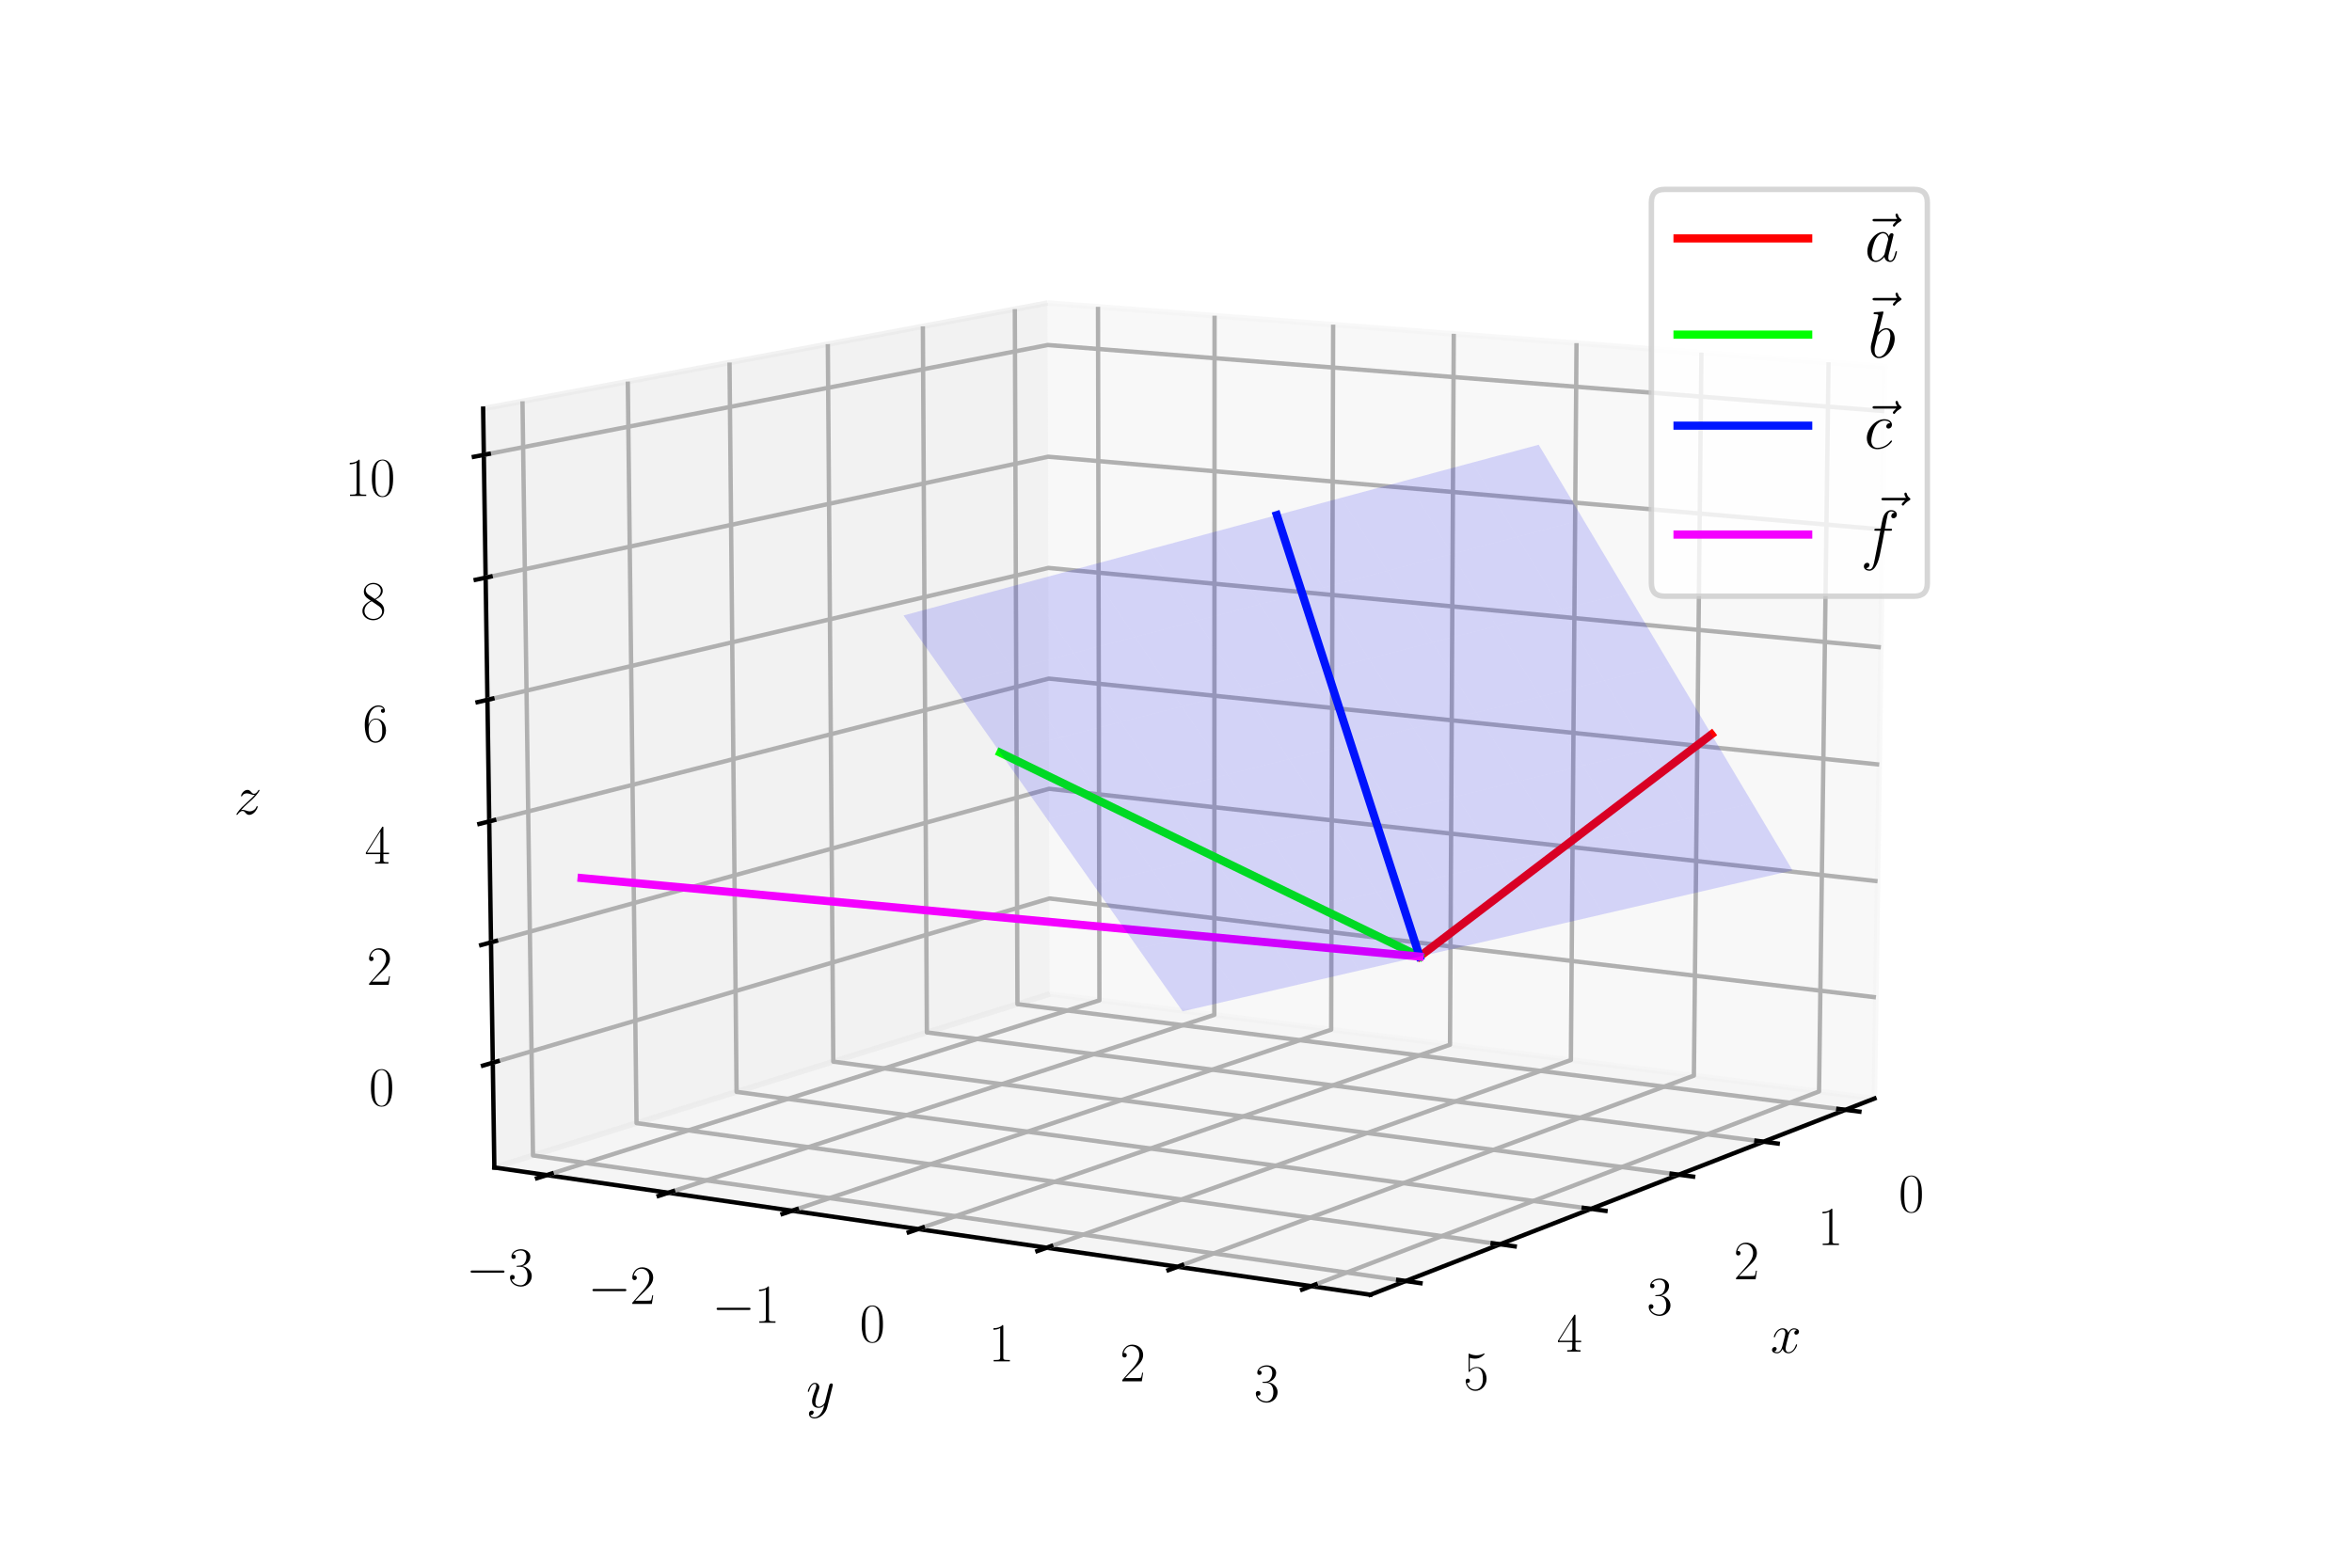 <?xml version="1.0" encoding="utf-8" standalone="no"?>
<!DOCTYPE svg PUBLIC "-//W3C//DTD SVG 1.1//EN"
  "http://www.w3.org/Graphics/SVG/1.1/DTD/svg11.dtd">
<svg xmlns:xlink="http://www.w3.org/1999/xlink" width="432pt" height="288pt" viewBox="0 0 432 288" xmlns="http://www.w3.org/2000/svg" version="1.1">
 <defs>
  <style type="text/css">*{stroke-linejoin: round; stroke-linecap: butt}</style>
 </defs>
 <g id="figure_1">
  <g id="patch_1">
   <path d="M 0 288 
L 432 288 
L 432 0 
L 0 0 
z
" style="fill: #ffffff"/>
  </g>
  <g id="patch_2">
   <path d="M 72 288 
L 360 288 
L 360 0 
L 72 0 
z
" style="fill: #ffffff"/>
  </g>
  <g id="pane3d_1">
   <g id="patch_3">
    <path d="M 192.81 182.615 
L 344.296 201.803 
L 346.204 67.34 
L 192.419 55.66 
" style="fill: #f2f2f2; opacity: 0.5; stroke: #f2f2f2; stroke-linejoin: miter"/>
   </g>
  </g>
  <g id="pane3d_2">
   <g id="patch_4">
    <path d="M 192.81 182.615 
L 90.797 214.48 
L 88.741 75.068 
L 192.419 55.66 
" style="fill: #e6e6e6; opacity: 0.5; stroke: #e6e6e6; stroke-linejoin: miter"/>
   </g>
  </g>
  <g id="pane3d_3">
   <g id="patch_5">
    <path d="M 192.81 182.615 
L 90.797 214.48 
L 251.693 237.861 
L 344.296 201.803 
" style="fill: #ececec; opacity: 0.5; stroke: #ececec; stroke-linejoin: miter"/>
   </g>
  </g>
  <g id="axis3d_1">
   <g id="line2d_1">
    <path d="M 344.296 201.803 
L 251.693 237.861 
" style="fill: none; stroke: #000000; stroke-width: 0.8; stroke-linecap: square"/>
   </g>
   <g id="text_1">
    <!-- $x$ -->
    <g transform="translate(325.184 248.516)scale(0.1 -0.1)">
     <defs>
      <path id="CMMI12-78" d="M 3034 2606 
C 2829 2567 2752 2414 2752 2293 
C 2752 2139 2874 2088 2963 2088 
C 3155 2088 3290 2254 3290 2427 
C 3290 2695 2982 2816 2714 2816 
C 2323 2816 2106 2433 2048 2312 
C 1901 2816 1504 2816 1389 2816 
C 736 2816 390 1980 390 1839 
C 390 1814 416 1782 461 1782 
C 512 1782 525 1820 538 1846 
C 755 2555 1184 2689 1370 2689 
C 1658 2689 1715 2420 1715 2267 
C 1715 2127 1677 1980 1600 1673 
L 1382 798 
C 1286 415 1101 64 762 64 
C 730 64 570 64 435 147 
C 666 192 717 383 717 460 
C 717 588 621 664 499 664 
C 346 664 179 530 179 326 
C 179 57 480 -64 755 -64 
C 1062 -64 1280 179 1414 441 
C 1517 64 1837 -64 2074 -64 
C 2726 -64 3072 773 3072 913 
C 3072 945 3046 971 3008 971 
C 2950 971 2944 939 2925 888 
C 2752 326 2381 64 2093 64 
C 1869 64 1747 230 1747 492 
C 1747 632 1773 734 1875 1156 
L 2099 2024 
C 2195 2408 2413 2689 2707 2689 
C 2720 2689 2899 2689 3034 2606 
z
" transform="scale(0.016)"/>
     </defs>
     <use xlink:href="#CMMI12-78" transform="scale(0.996)"/>
    </g>
   </g>
   <g id="Line3DCollection_1">
    <path d="M 338.941 203.888 
L 186.877 184.468 
L 186.397 56.787 
" style="fill: none; stroke: #b0b0b0; stroke-width: 0.8"/>
    <path d="M 323.906 209.742 
L 170.241 189.664 
L 169.507 59.949 
" style="fill: none; stroke: #b0b0b0; stroke-width: 0.8"/>
    <path d="M 308.341 215.803 
L 153.054 195.033 
L 152.049 63.217 
" style="fill: none; stroke: #b0b0b0; stroke-width: 0.8"/>
    <path d="M 292.218 222.081 
L 135.287 200.583 
L 133.994 66.597 
" style="fill: none; stroke: #b0b0b0; stroke-width: 0.8"/>
    <path d="M 275.507 228.589 
L 116.912 206.322 
L 115.311 70.094 
" style="fill: none; stroke: #b0b0b0; stroke-width: 0.8"/>
    <path d="M 258.174 235.338 
L 97.896 212.262 
L 95.966 73.715 
" style="fill: none; stroke: #b0b0b0; stroke-width: 0.8"/>
   </g>
   <g id="xtick_1">
    <g id="line2d_2">
     <path d="M 337.651 203.723 
L 341.524 204.218 
" style="fill: none; stroke: #000000; stroke-width: 0.8; stroke-linecap: square"/>
    </g>
    <g id="text_2">
     <!-- $\mathdefault{0}$ -->
     <g transform="translate(348.722 222.641)scale(0.1 -0.1)">
      <defs>
       <path id="CMR17-30" d="M 2688 2025 
C 2688 2416 2682 3080 2413 3591 
C 2176 4039 1798 4198 1466 4198 
C 1158 4198 768 4058 525 3597 
C 269 3118 243 2524 243 2025 
C 243 1661 250 1106 448 619 
C 723 -39 1216 -128 1466 -128 
C 1760 -128 2208 -7 2470 600 
C 2662 1042 2688 1559 2688 2025 
z
M 1466 -26 
C 1056 -26 813 325 723 812 
C 653 1188 653 1738 653 2096 
C 653 2588 653 2997 736 3387 
C 858 3929 1216 4096 1466 4096 
C 1728 4096 2067 3923 2189 3400 
C 2272 3036 2278 2607 2278 2096 
C 2278 1680 2278 1169 2202 792 
C 2067 95 1690 -26 1466 -26 
z
" transform="scale(0.016)"/>
      </defs>
      <use xlink:href="#CMR17-30" transform="scale(0.996)"/>
     </g>
    </g>
   </g>
   <g id="xtick_2">
    <g id="line2d_3">
     <path d="M 322.601 209.572 
L 326.519 210.084 
" style="fill: none; stroke: #000000; stroke-width: 0.8; stroke-linecap: square"/>
    </g>
    <g id="text_3">
     <!-- $\mathdefault{1}$ -->
     <g transform="translate(333.847 228.722)scale(0.1 -0.1)">
      <defs>
       <path id="CMR17-31" d="M 1702 4058 
C 1702 4192 1696 4192 1606 4192 
C 1357 3916 979 3827 621 3827 
C 602 3827 570 3827 563 3808 
C 557 3795 557 3782 557 3648 
C 755 3648 1088 3686 1344 3839 
L 1344 461 
C 1344 236 1331 160 781 160 
L 589 160 
L 589 0 
C 896 0 1216 0 1523 0 
C 1830 0 2150 0 2458 0 
L 2458 160 
L 2266 160 
C 1715 160 1702 230 1702 458 
L 1702 4058 
z
" transform="scale(0.016)"/>
      </defs>
      <use xlink:href="#CMR17-31" transform="scale(0.996)"/>
     </g>
    </g>
   </g>
   <g id="xtick_3">
    <g id="line2d_4">
     <path d="M 307.021 215.627 
L 310.985 216.157 
" style="fill: none; stroke: #000000; stroke-width: 0.8; stroke-linecap: square"/>
    </g>
    <g id="text_4">
     <!-- $\mathdefault{2}$ -->
     <g transform="translate(318.445 235.018)scale(0.1 -0.1)">
      <defs>
       <path id="CMR17-32" d="M 2669 989 
L 2554 989 
C 2490 536 2438 459 2413 420 
C 2381 369 1920 369 1830 369 
L 602 369 
C 832 619 1280 1072 1824 1597 
C 2214 1967 2669 2402 2669 3035 
C 2669 3790 2067 4224 1395 4224 
C 691 4224 262 3604 262 3030 
C 262 2780 448 2748 525 2748 
C 589 2748 781 2787 781 3010 
C 781 3207 614 3264 525 3264 
C 486 3264 448 3258 422 3245 
C 544 3790 915 4058 1306 4058 
C 1862 4058 2227 3617 2227 3035 
C 2227 2479 1901 2000 1536 1584 
L 262 146 
L 262 0 
L 2515 0 
L 2669 989 
z
" transform="scale(0.016)"/>
      </defs>
      <use xlink:href="#CMR17-32" transform="scale(0.996)"/>
     </g>
    </g>
   </g>
   <g id="xtick_4">
    <g id="line2d_5">
     <path d="M 290.883 221.898 
L 294.893 222.448 
" style="fill: none; stroke: #000000; stroke-width: 0.8; stroke-linecap: square"/>
    </g>
    <g id="text_5">
     <!-- $\mathdefault{3}$ -->
     <g transform="translate(302.489 241.541)scale(0.1 -0.1)">
      <defs>
       <path id="CMR17-33" d="M 1414 2157 
C 1984 2157 2234 1662 2234 1090 
C 2234 320 1824 25 1453 25 
C 1114 25 563 194 390 693 
C 422 680 454 680 486 680 
C 640 680 755 782 755 948 
C 755 1133 614 1216 486 1216 
C 378 1216 211 1165 211 926 
C 211 335 787 -128 1466 -128 
C 2176 -128 2720 430 2720 1085 
C 2720 1707 2208 2157 1600 2227 
C 2086 2328 2554 2756 2554 3329 
C 2554 3820 2048 4179 1472 4179 
C 890 4179 378 3829 378 3329 
C 378 3110 544 3072 627 3072 
C 762 3072 877 3155 877 3321 
C 877 3486 762 3569 627 3569 
C 602 3569 570 3569 544 3557 
C 730 3959 1235 4032 1459 4032 
C 1683 4032 2106 3925 2106 3320 
C 2106 3143 2080 2828 1862 2550 
C 1670 2304 1453 2304 1242 2284 
C 1210 2284 1062 2269 1037 2269 
C 992 2263 966 2257 966 2208 
C 966 2163 973 2157 1101 2157 
L 1414 2157 
z
" transform="scale(0.016)"/>
      </defs>
      <use xlink:href="#CMR17-33" transform="scale(0.996)"/>
     </g>
    </g>
   </g>
   <g id="xtick_5">
    <g id="line2d_6">
     <path d="M 274.156 228.399 
L 278.213 228.969 
" style="fill: none; stroke: #000000; stroke-width: 0.8; stroke-linecap: square"/>
    </g>
    <g id="text_6">
     <!-- $\mathdefault{4}$ -->
     <g transform="translate(285.949 248.302)scale(0.1 -0.1)">
      <defs>
       <path id="CMR17-34" d="M 2150 4122 
C 2150 4256 2144 4256 2029 4256 
L 128 1254 
L 128 1088 
L 1779 1088 
L 1779 457 
C 1779 224 1766 160 1318 160 
L 1197 160 
L 1197 0 
C 1402 0 1747 0 1965 0 
C 2182 0 2528 0 2733 0 
L 2733 160 
L 2611 160 
C 2163 160 2150 224 2150 457 
L 2150 1088 
L 2803 1088 
L 2803 1254 
L 2150 1254 
L 2150 4122 
z
M 1798 3703 
L 1798 1254 
L 256 1254 
L 1798 3703 
z
" transform="scale(0.016)"/>
      </defs>
      <use xlink:href="#CMR17-34" transform="scale(0.996)"/>
     </g>
    </g>
   </g>
   <g id="xtick_6">
    <g id="line2d_7">
     <path d="M 256.807 235.141 
L 260.912 235.732 
" style="fill: none; stroke: #000000; stroke-width: 0.8; stroke-linecap: square"/>
    </g>
    <g id="text_7">
     <!-- $\mathdefault{5}$ -->
     <g transform="translate(268.791 255.316)scale(0.1 -0.1)">
      <defs>
       <path id="CMR17-35" d="M 730 3692 
C 794 3666 1056 3584 1325 3584 
C 1920 3584 2246 3911 2432 4100 
C 2432 4157 2432 4192 2394 4192 
C 2387 4192 2374 4192 2323 4163 
C 2099 4058 1837 3973 1517 3973 
C 1325 3973 1037 3999 723 4139 
C 653 4171 640 4171 634 4171 
C 602 4171 595 4164 595 4037 
L 595 2203 
C 595 2089 595 2057 659 2057 
C 691 2057 704 2070 736 2114 
C 941 2401 1222 2522 1542 2522 
C 1766 2522 2246 2382 2246 1289 
C 2246 1085 2246 715 2054 421 
C 1894 159 1645 25 1370 25 
C 947 25 518 320 403 814 
C 429 807 480 795 506 795 
C 589 795 749 840 749 1038 
C 749 1210 627 1280 506 1280 
C 358 1280 262 1190 262 1011 
C 262 454 704 -128 1382 -128 
C 2042 -128 2669 440 2669 1264 
C 2669 2030 2170 2624 1549 2624 
C 1222 2624 947 2503 730 2274 
L 730 3692 
z
" transform="scale(0.016)"/>
      </defs>
      <use xlink:href="#CMR17-35" transform="scale(0.996)"/>
     </g>
    </g>
   </g>
  </g>
  <g id="axis3d_2">
   <g id="line2d_8">
    <path d="M 90.797 214.48 
L 251.693 237.861 
" style="fill: none; stroke: #000000; stroke-width: 0.8; stroke-linecap: square"/>
   </g>
   <g id="text_8">
    <!-- $y$ -->
    <g transform="translate(148.097 258.536)scale(0.1 -0.1)">
     <defs>
      <path id="CMMI12-79" d="M 1683 -700 
C 1510 -939 1261 -1152 947 -1152 
C 870 -1152 563 -1152 467 -889 
C 486 -895 518 -895 531 -895 
C 723 -895 851 -729 851 -582 
C 851 -435 730 -384 634 -384 
C 531 -384 307 -458 307 -759 
C 307 -1071 582 -1286 947 -1286 
C 1587 -1286 2234 -700 2413 6 
L 3040 2485 
C 3046 2517 3059 2556 3059 2594 
C 3059 2689 2982 2753 2886 2753 
C 2829 2753 2694 2727 2643 2535 
L 2170 658 
C 2138 543 2138 530 2086 460 
C 1958 281 1747 64 1440 64 
C 1082 64 1050 415 1050 588 
C 1050 952 1222 1443 1395 1903 
C 1466 2088 1504 2178 1504 2305 
C 1504 2574 1312 2816 998 2816 
C 410 2816 173 1890 173 1839 
C 173 1814 198 1782 243 1782 
C 301 1782 307 1807 333 1897 
C 486 2433 730 2689 979 2689 
C 1037 2689 1146 2689 1146 2478 
C 1146 2312 1075 2127 979 1884 
C 666 1047 666 837 666 683 
C 666 77 1101 -64 1421 -64 
C 1606 -64 1837 -6 2061 230 
L 2067 224 
C 1971 -147 1907 -392 1683 -700 
z
" transform="scale(0.016)"/>
     </defs>
     <use xlink:href="#CMMI12-79" transform="scale(0.996)"/>
    </g>
   </g>
   <g id="Line3DCollection_2">
    <path d="M 201.673 56.363 
L 201.933 183.77 
L 100.431 215.88 
" style="fill: none; stroke: #b0b0b0; stroke-width: 0.8"/>
    <path d="M 223.083 57.989 
L 223.037 186.443 
L 122.746 219.123 
" style="fill: none; stroke: #b0b0b0; stroke-width: 0.8"/>
    <path d="M 244.862 59.643 
L 244.499 189.162 
L 145.477 222.426 
" style="fill: none; stroke: #b0b0b0; stroke-width: 0.8"/>
    <path d="M 267.019 61.326 
L 266.328 191.927 
L 168.637 225.792 
" style="fill: none; stroke: #b0b0b0; stroke-width: 0.8"/>
    <path d="M 289.563 63.038 
L 288.533 194.739 
L 192.238 229.221 
" style="fill: none; stroke: #b0b0b0; stroke-width: 0.8"/>
    <path d="M 312.506 64.78 
L 311.124 197.601 
L 216.293 232.717 
" style="fill: none; stroke: #b0b0b0; stroke-width: 0.8"/>
    <path d="M 335.856 66.554 
L 334.111 200.513 
L 240.815 236.281 
" style="fill: none; stroke: #b0b0b0; stroke-width: 0.8"/>
   </g>
   <g id="xtick_7">
    <g id="line2d_9">
     <path d="M 101.325 215.597 
L 98.641 216.446 
" style="fill: none; stroke: #000000; stroke-width: 0.8; stroke-linecap: square"/>
    </g>
    <g id="text_9">
     <!-- $\mathdefault{−3}$ -->
     <g transform="translate(85.588 236.157)scale(0.1 -0.1)">
      <defs>
       <path id="CMSY10-0" d="M 4218 1472 
C 4326 1472 4442 1472 4442 1600 
C 4442 1728 4326 1728 4218 1728 
L 755 1728 
C 646 1728 531 1728 531 1600 
C 531 1472 646 1472 755 1472 
L 4218 1472 
z
" transform="scale(0.016)"/>
      </defs>
      <use xlink:href="#CMSY10-0" transform="scale(0.996)"/>
      <use xlink:href="#CMR17-33" transform="translate(77.487 0)scale(0.996)"/>
     </g>
    </g>
   </g>
   <g id="xtick_8">
    <g id="line2d_10">
     <path d="M 123.629 218.835 
L 120.975 219.7 
" style="fill: none; stroke: #000000; stroke-width: 0.8; stroke-linecap: square"/>
    </g>
    <g id="text_10">
     <!-- $\mathdefault{−2}$ -->
     <g transform="translate(107.971 239.546)scale(0.1 -0.1)">
      <use xlink:href="#CMSY10-0" transform="scale(0.996)"/>
      <use xlink:href="#CMR17-32" transform="translate(77.487 0)scale(0.996)"/>
     </g>
    </g>
   </g>
   <g id="xtick_9">
    <g id="line2d_11">
     <path d="M 146.35 222.133 
L 143.727 223.014 
" style="fill: none; stroke: #000000; stroke-width: 0.8; stroke-linecap: square"/>
    </g>
    <g id="text_11">
     <!-- $\mathdefault{−1}$ -->
     <g transform="translate(130.775 242.998)scale(0.1 -0.1)">
      <use xlink:href="#CMSY10-0" transform="scale(0.996)"/>
      <use xlink:href="#CMR17-31" transform="translate(77.487 0)scale(0.996)"/>
     </g>
    </g>
   </g>
   <g id="xtick_10">
    <g id="line2d_12">
     <path d="M 169.499 225.493 
L 166.909 226.391 
" style="fill: none; stroke: #000000; stroke-width: 0.8; stroke-linecap: square"/>
    </g>
    <g id="text_12">
     <!-- $\mathdefault{0}$ -->
     <g transform="translate(157.887 246.516)scale(0.1 -0.1)">
      <use xlink:href="#CMR17-30" transform="scale(0.996)"/>
     </g>
    </g>
   </g>
   <g id="xtick_11">
    <g id="line2d_13">
     <path d="M 193.088 228.917 
L 190.533 229.832 
" style="fill: none; stroke: #000000; stroke-width: 0.8; stroke-linecap: square"/>
    </g>
    <g id="text_13">
     <!-- $\mathdefault{1}$ -->
     <g transform="translate(181.57 250.102)scale(0.1 -0.1)">
      <use xlink:href="#CMR17-31" transform="scale(0.996)"/>
     </g>
    </g>
   </g>
   <g id="xtick_12">
    <g id="line2d_14">
     <path d="M 217.131 232.407 
L 214.612 233.339 
" style="fill: none; stroke: #000000; stroke-width: 0.8; stroke-linecap: square"/>
    </g>
    <g id="text_14">
     <!-- $\mathdefault{2}$ -->
     <g transform="translate(205.712 253.757)scale(0.1 -0.1)">
      <use xlink:href="#CMR17-32" transform="scale(0.996)"/>
     </g>
    </g>
   </g>
   <g id="xtick_13">
    <g id="line2d_15">
     <path d="M 241.64 235.964 
L 239.16 236.915 
" style="fill: none; stroke: #000000; stroke-width: 0.8; stroke-linecap: square"/>
    </g>
    <g id="text_15">
     <!-- $\mathdefault{3}$ -->
     <g transform="translate(230.325 257.483)scale(0.1 -0.1)">
      <use xlink:href="#CMR17-33" transform="scale(0.996)"/>
     </g>
    </g>
   </g>
  </g>
  <g id="axis3d_3">
   <g id="line2d_16">
    <path d="M 90.797 214.48 
L 88.741 75.068 
" style="fill: none; stroke: #000000; stroke-width: 0.8; stroke-linecap: square"/>
   </g>
   <g id="text_16">
    <!-- $z$ -->
    <g transform="translate(42.983 149.598)scale(0.1 -0.1)">
     <defs>
      <path id="CMMI12-7a" d="M 813 486 
C 1088 803 1312 1004 1632 1296 
C 2016 1632 2182 1793 2272 1891 
C 2720 2338 2944 2713 2944 2764 
C 2944 2816 2893 2816 2880 2816 
C 2835 2816 2822 2793 2790 2750 
C 2630 2494 2477 2367 2310 2367 
C 2176 2367 2106 2421 1984 2565 
C 1850 2715 1741 2816 1555 2816 
C 1088 2816 806 2257 806 2128 
C 806 2108 813 2068 870 2068 
C 922 2068 928 2091 947 2133 
C 1056 2372 1363 2414 1485 2414 
C 1619 2414 1747 2376 1882 2327 
C 2125 2240 2227 2240 2291 2240 
C 2336 2240 2362 2240 2394 2246 
C 2182 1994 1837 1683 1549 1418 
L 902 816 
C 512 415 275 33 275 -12 
C 275 -51 307 -64 346 -64 
C 384 -64 390 -57 435 14 
C 538 163 742 384 979 384 
C 1114 384 1178 342 1306 193 
C 1427 61 1536 -64 1741 -64 
C 2368 -64 2726 732 2726 876 
C 2726 903 2720 942 2656 942 
C 2605 942 2598 917 2579 855 
C 2438 488 2061 338 1811 338 
C 1677 338 1549 376 1414 425 
C 1158 512 1088 512 1005 512 
C 941 512 870 512 813 486 
z
" transform="scale(0.016)"/>
     </defs>
     <use xlink:href="#CMMI12-7a" transform="scale(0.996)"/>
    </g>
   </g>
   <g id="Line3DCollection_3">
    <path d="M 90.513 195.226 
L 192.756 165.059 
L 344.559 183.223 
" style="fill: none; stroke: #b0b0b0; stroke-width: 0.8"/>
    <path d="M 90.187 173.117 
L 192.694 144.909 
L 344.862 161.892 
" style="fill: none; stroke: #b0b0b0; stroke-width: 0.8"/>
    <path d="M 89.86 150.897 
L 192.632 124.667 
L 345.166 140.458 
" style="fill: none; stroke: #b0b0b0; stroke-width: 0.8"/>
    <path d="M 89.53 128.564 
L 192.569 104.332 
L 345.472 118.919 
" style="fill: none; stroke: #b0b0b0; stroke-width: 0.8"/>
    <path d="M 89.199 106.118 
L 192.506 83.904 
L 345.779 97.274 
" style="fill: none; stroke: #b0b0b0; stroke-width: 0.8"/>
    <path d="M 88.867 83.558 
L 192.443 63.38 
L 346.088 75.524 
" style="fill: none; stroke: #b0b0b0; stroke-width: 0.8"/>
   </g>
   <g id="xtick_14">
    <g id="line2d_17">
     <path d="M 91.413 194.96 
L 88.71 195.758 
" style="fill: none; stroke: #000000; stroke-width: 0.8; stroke-linecap: square"/>
    </g>
    <g id="text_17">
     <!-- $\mathdefault{0}$ -->
     <g transform="translate(67.751 203.102)scale(0.1 -0.1)">
      <use xlink:href="#CMR17-30" transform="scale(0.996)"/>
     </g>
    </g>
   </g>
   <g id="xtick_15">
    <g id="line2d_18">
     <path d="M 91.089 172.869 
L 88.379 173.615 
" style="fill: none; stroke: #000000; stroke-width: 0.8; stroke-linecap: square"/>
    </g>
    <g id="text_18">
     <!-- $\mathdefault{2}$ -->
     <g transform="translate(67.373 180.932)scale(0.1 -0.1)">
      <use xlink:href="#CMR17-32" transform="scale(0.996)"/>
     </g>
    </g>
   </g>
   <g id="xtick_16">
    <g id="line2d_19">
     <path d="M 90.764 150.666 
L 88.046 151.36 
" style="fill: none; stroke: #000000; stroke-width: 0.8; stroke-linecap: square"/>
    </g>
    <g id="text_19">
     <!-- $\mathdefault{4}$ -->
     <g transform="translate(66.993 158.649)scale(0.1 -0.1)">
      <use xlink:href="#CMR17-34" transform="scale(0.996)"/>
     </g>
    </g>
   </g>
   <g id="xtick_17">
    <g id="line2d_20">
     <path d="M 90.437 128.351 
L 87.711 128.992 
" style="fill: none; stroke: #000000; stroke-width: 0.8; stroke-linecap: square"/>
    </g>
    <g id="text_20">
     <!-- $\mathdefault{6}$ -->
     <g transform="translate(66.611 136.253)scale(0.1 -0.1)">
      <defs>
       <path id="CMR17-36" d="M 678 2176 
C 678 3690 1395 4032 1811 4032 
C 1946 4032 2272 4009 2400 3776 
C 2298 3776 2106 3776 2106 3553 
C 2106 3381 2246 3323 2336 3323 
C 2394 3323 2566 3348 2566 3560 
C 2566 3954 2246 4179 1805 4179 
C 1043 4179 243 3390 243 1984 
C 243 253 966 -128 1478 -128 
C 2099 -128 2688 427 2688 1283 
C 2688 2081 2170 2662 1517 2662 
C 1126 2662 838 2407 678 1960 
L 678 2176 
z
M 1478 25 
C 691 25 691 1200 691 1436 
C 691 1896 909 2560 1504 2560 
C 1613 2560 1926 2560 2138 2120 
C 2253 1870 2253 1609 2253 1289 
C 2253 944 2253 690 2118 434 
C 1978 171 1773 25 1478 25 
z
" transform="scale(0.016)"/>
      </defs>
      <use xlink:href="#CMR17-36" transform="scale(0.996)"/>
     </g>
    </g>
   </g>
   <g id="xtick_18">
    <g id="line2d_21">
     <path d="M 90.109 105.922 
L 87.375 106.51 
" style="fill: none; stroke: #000000; stroke-width: 0.8; stroke-linecap: square"/>
    </g>
    <g id="text_21">
     <!-- $\mathdefault{8}$ -->
     <g transform="translate(66.227 113.742)scale(0.1 -0.1)">
      <defs>
       <path id="CMR17-38" d="M 1741 2264 
C 2144 2467 2554 2773 2554 3263 
C 2554 3841 1990 4179 1472 4179 
C 890 4179 378 3759 378 3180 
C 378 3021 416 2747 666 2505 
C 730 2442 998 2251 1171 2130 
C 883 1983 211 1634 211 934 
C 211 279 838 -128 1459 -128 
C 2144 -128 2720 362 2720 1010 
C 2720 1590 2330 1857 2074 2029 
L 1741 2264 
z
M 902 2822 
C 851 2854 595 3051 595 3351 
C 595 3739 998 4032 1459 4032 
C 1965 4032 2336 3676 2336 3262 
C 2336 2669 1670 2331 1638 2331 
C 1632 2331 1626 2331 1574 2370 
L 902 2822 
z
M 2080 1519 
C 2176 1449 2483 1240 2483 851 
C 2483 381 2010 25 1472 25 
C 890 25 448 438 448 940 
C 448 1443 838 1862 1280 2060 
L 2080 1519 
z
" transform="scale(0.016)"/>
      </defs>
      <use xlink:href="#CMR17-38" transform="scale(0.996)"/>
     </g>
    </g>
   </g>
   <g id="xtick_19">
    <g id="line2d_22">
     <path d="M 89.779 83.38 
L 87.037 83.914 
" style="fill: none; stroke: #000000; stroke-width: 0.8; stroke-linecap: square"/>
    </g>
    <g id="text_22">
     <!-- $\mathdefault{10}$ -->
     <g transform="translate(63.35 91.117)scale(0.1 -0.1)">
      <use xlink:href="#CMR17-31" transform="scale(0.996)"/>
      <use xlink:href="#CMR17-30" transform="translate(45.69 0)scale(0.996)"/>
     </g>
    </g>
   </g>
  </g>
  <g id="axes_1">
   <g id="line2d_23">
    <path d="M 260.746 175.733 
L 314.347 134.92 
" clip-path="url(#p95f3a681ac)" style="fill: none; stroke: #ff0000; stroke-width: 1.5; stroke-linecap: square"/>
   </g>
   <g id="line2d_24">
    <path d="M 260.746 175.733 
L 183.731 138.29 
" clip-path="url(#p95f3a681ac)" style="fill: none; stroke: #00ff00; stroke-width: 1.5; stroke-linecap: square"/>
   </g>
   <g id="line2d_25">
    <path d="M 260.746 175.733 
L 234.522 94.633 
" clip-path="url(#p95f3a681ac)" style="fill: none; stroke: #0016ff; stroke-width: 1.5; stroke-linecap: square"/>
   </g>
   <g id="line2d_26">
    <path d="M 260.746 175.733 
L 106.825 161.307 
" clip-path="url(#p95f3a681ac)" style="fill: none; stroke: #f400ff; stroke-width: 1.5; stroke-linecap: square"/>
   </g>
   <g id="Poly3DCollection_1">
    <path d="M 217.21 185.795 
L 209.087 174.268 
L 219.885 171.709 
L 227.941 183.315 
z
" clip-path="url(#p95f3a681ac)" style="fill: #0000f5; fill-opacity: 0.15"/>
    <path d="M 227.941 183.315 
L 219.885 171.709 
L 230.786 169.126 
L 238.773 180.811 
z
" clip-path="url(#p95f3a681ac)" style="fill: #0000f5; fill-opacity: 0.15"/>
    <path d="M 238.773 180.811 
L 230.786 169.126 
L 241.791 166.518 
L 249.708 178.284 
z
" clip-path="url(#p95f3a681ac)" style="fill: #0000f5; fill-opacity: 0.15"/>
    <path d="M 209.087 174.268 
L 200.802 162.513 
L 211.669 159.872 
L 219.885 171.709 
z
" clip-path="url(#p95f3a681ac)" style="fill: #0000f5; fill-opacity: 0.15"/>
    <path d="M 249.708 178.284 
L 241.791 166.518 
L 252.902 163.885 
L 260.746 175.733 
z
" clip-path="url(#p95f3a681ac)" style="fill: #0000f5; fill-opacity: 0.15"/>
    <path d="M 219.885 171.709 
L 211.669 159.872 
L 222.639 157.206 
L 230.786 169.126 
z
" clip-path="url(#p95f3a681ac)" style="fill: #0000f5; fill-opacity: 0.15"/>
    <path d="M 260.746 175.733 
L 252.902 163.885 
L 264.12 161.226 
L 271.89 173.157 
z
" clip-path="url(#p95f3a681ac)" style="fill: #0000f5; fill-opacity: 0.15"/>
    <path d="M 230.786 169.126 
L 222.639 157.206 
L 233.716 154.515 
L 241.791 166.518 
z
" clip-path="url(#p95f3a681ac)" style="fill: #0000f5; fill-opacity: 0.15"/>
    <path d="M 200.802 162.513 
L 192.352 150.523 
L 203.287 147.798 
L 211.669 159.872 
z
" clip-path="url(#p95f3a681ac)" style="fill: #0000f5; fill-opacity: 0.15"/>
    <path d="M 271.89 173.157 
L 264.12 161.226 
L 275.447 158.542 
L 283.141 170.557 
z
" clip-path="url(#p95f3a681ac)" style="fill: #0000f5; fill-opacity: 0.15"/>
    <path d="M 241.791 166.518 
L 233.716 154.515 
L 244.9 151.797 
L 252.902 163.885 
z
" clip-path="url(#p95f3a681ac)" style="fill: #0000f5; fill-opacity: 0.15"/>
    <path d="M 211.669 159.872 
L 203.287 147.798 
L 214.328 145.046 
L 222.639 157.206 
z
" clip-path="url(#p95f3a681ac)" style="fill: #0000f5; fill-opacity: 0.15"/>
    <path d="M 283.141 170.557 
L 275.447 158.542 
L 286.884 155.832 
L 294.5 167.932 
z
" clip-path="url(#p95f3a681ac)" style="fill: #0000f5; fill-opacity: 0.15"/>
    <path d="M 252.902 163.885 
L 244.9 151.797 
L 256.192 149.053 
L 264.12 161.226 
z
" clip-path="url(#p95f3a681ac)" style="fill: #0000f5; fill-opacity: 0.15"/>
    <path d="M 222.639 157.206 
L 214.328 145.046 
L 225.476 142.268 
L 233.716 154.515 
z
" clip-path="url(#p95f3a681ac)" style="fill: #0000f5; fill-opacity: 0.15"/>
    <path d="M 192.352 150.523 
L 183.731 138.29 
L 194.735 135.478 
L 203.287 147.798 
z
" clip-path="url(#p95f3a681ac)" style="fill: #0000f5; fill-opacity: 0.15"/>
    <path d="M 294.5 167.932 
L 286.884 155.832 
L 298.432 153.095 
L 305.969 165.281 
z
" clip-path="url(#p95f3a681ac)" style="fill: #0000f5; fill-opacity: 0.15"/>
    <path d="M 264.12 161.226 
L 256.192 149.053 
L 267.596 146.281 
L 275.447 158.542 
z
" clip-path="url(#p95f3a681ac)" style="fill: #0000f5; fill-opacity: 0.15"/>
    <path d="M 233.716 154.515 
L 225.476 142.268 
L 236.734 139.462 
L 244.9 151.797 
z
" clip-path="url(#p95f3a681ac)" style="fill: #0000f5; fill-opacity: 0.15"/>
    <path d="M 203.287 147.798 
L 194.735 135.478 
L 205.847 132.638 
L 214.328 145.046 
z
" clip-path="url(#p95f3a681ac)" style="fill: #0000f5; fill-opacity: 0.15"/>
    <path d="M 305.969 165.281 
L 298.432 153.095 
L 310.095 150.331 
L 317.55 162.605 
z
" clip-path="url(#p95f3a681ac)" style="fill: #0000f5; fill-opacity: 0.15"/>
    <path d="M 275.447 158.542 
L 267.596 146.281 
L 279.111 143.483 
L 286.884 155.832 
z
" clip-path="url(#p95f3a681ac)" style="fill: #0000f5; fill-opacity: 0.15"/>
    <path d="M 244.9 151.797 
L 236.734 139.462 
L 248.102 136.629 
L 256.192 149.053 
z
" clip-path="url(#p95f3a681ac)" style="fill: #0000f5; fill-opacity: 0.15"/>
    <path d="M 214.328 145.046 
L 205.847 132.638 
L 217.068 129.77 
L 225.476 142.268 
z
" clip-path="url(#p95f3a681ac)" style="fill: #0000f5; fill-opacity: 0.15"/>
    <path d="M 183.731 138.29 
L 174.934 125.808 
L 186.008 122.905 
L 194.735 135.478 
z
" clip-path="url(#p95f3a681ac)" style="fill: #0000f5; fill-opacity: 0.15"/>
    <path d="M 317.55 162.605 
L 310.095 150.331 
L 321.872 147.54 
L 329.244 159.902 
z
" clip-path="url(#p95f3a681ac)" style="fill: #0000f5; fill-opacity: 0.15"/>
    <path d="M 286.884 155.832 
L 279.111 143.483 
L 290.74 140.657 
L 298.432 153.095 
z
" clip-path="url(#p95f3a681ac)" style="fill: #0000f5; fill-opacity: 0.15"/>
    <path d="M 256.192 149.053 
L 248.102 136.629 
L 259.583 133.768 
L 267.596 146.281 
z
" clip-path="url(#p95f3a681ac)" style="fill: #0000f5; fill-opacity: 0.15"/>
    <path d="M 225.476 142.268 
L 217.068 129.77 
L 228.4 126.874 
L 236.734 139.462 
z
" clip-path="url(#p95f3a681ac)" style="fill: #0000f5; fill-opacity: 0.15"/>
    <path d="M 194.735 135.478 
L 186.008 122.905 
L 197.191 119.974 
L 205.847 132.638 
z
" clip-path="url(#p95f3a681ac)" style="fill: #0000f5; fill-opacity: 0.15"/>
    <path d="M 298.432 153.095 
L 290.74 140.657 
L 302.485 137.803 
L 310.095 150.331 
z
" clip-path="url(#p95f3a681ac)" style="fill: #0000f5; fill-opacity: 0.15"/>
    <path d="M 267.596 146.281 
L 259.583 133.768 
L 271.178 130.879 
L 279.111 143.483 
z
" clip-path="url(#p95f3a681ac)" style="fill: #0000f5; fill-opacity: 0.15"/>
    <path d="M 236.734 139.462 
L 228.4 126.874 
L 239.844 123.949 
L 248.102 136.629 
z
" clip-path="url(#p95f3a681ac)" style="fill: #0000f5; fill-opacity: 0.15"/>
    <path d="M 205.847 132.638 
L 197.191 119.974 
L 208.485 117.013 
L 217.068 129.77 
z
" clip-path="url(#p95f3a681ac)" style="fill: #0000f5; fill-opacity: 0.15"/>
    <path d="M 174.934 125.808 
L 165.956 113.068 
L 177.099 110.072 
L 186.008 122.905 
z
" clip-path="url(#p95f3a681ac)" style="fill: #0000f5; fill-opacity: 0.15"/>
    <path d="M 310.095 150.331 
L 302.485 137.803 
L 314.347 134.92 
L 321.872 147.54 
z
" clip-path="url(#p95f3a681ac)" style="fill: #0000f5; fill-opacity: 0.15"/>
    <path d="M 279.111 143.483 
L 271.178 130.879 
L 282.888 127.96 
L 290.74 140.657 
z
" clip-path="url(#p95f3a681ac)" style="fill: #0000f5; fill-opacity: 0.15"/>
    <path d="M 248.102 136.629 
L 239.844 123.949 
L 251.403 120.995 
L 259.583 133.768 
z
" clip-path="url(#p95f3a681ac)" style="fill: #0000f5; fill-opacity: 0.15"/>
    <path d="M 217.068 129.77 
L 208.485 117.013 
L 219.892 114.023 
L 228.4 126.874 
z
" clip-path="url(#p95f3a681ac)" style="fill: #0000f5; fill-opacity: 0.15"/>
    <path d="M 186.008 122.905 
L 177.099 110.072 
L 188.354 107.046 
L 197.191 119.974 
z
" clip-path="url(#p95f3a681ac)" style="fill: #0000f5; fill-opacity: 0.15"/>
    <path d="M 290.74 140.657 
L 282.888 127.96 
L 294.717 125.013 
L 302.485 137.803 
z
" clip-path="url(#p95f3a681ac)" style="fill: #0000f5; fill-opacity: 0.15"/>
    <path d="M 259.583 133.768 
L 251.403 120.995 
L 263.078 118.011 
L 271.178 130.879 
z
" clip-path="url(#p95f3a681ac)" style="fill: #0000f5; fill-opacity: 0.15"/>
    <path d="M 228.4 126.874 
L 219.892 114.023 
L 231.414 111.003 
L 239.844 123.949 
z
" clip-path="url(#p95f3a681ac)" style="fill: #0000f5; fill-opacity: 0.15"/>
    <path d="M 197.191 119.974 
L 188.354 107.046 
L 199.722 103.989 
L 208.485 117.013 
z
" clip-path="url(#p95f3a681ac)" style="fill: #0000f5; fill-opacity: 0.15"/>
    <path d="M 302.485 137.803 
L 294.717 125.013 
L 306.664 122.035 
L 314.347 134.92 
z
" clip-path="url(#p95f3a681ac)" style="fill: #0000f5; fill-opacity: 0.15"/>
    <path d="M 271.178 130.879 
L 263.078 118.011 
L 274.871 114.997 
L 282.888 127.96 
z
" clip-path="url(#p95f3a681ac)" style="fill: #0000f5; fill-opacity: 0.15"/>
    <path d="M 239.844 123.949 
L 231.414 111.003 
L 243.052 107.952 
L 251.403 120.995 
z
" clip-path="url(#p95f3a681ac)" style="fill: #0000f5; fill-opacity: 0.15"/>
    <path d="M 208.485 117.013 
L 199.722 103.989 
L 211.205 100.902 
L 219.892 114.023 
z
" clip-path="url(#p95f3a681ac)" style="fill: #0000f5; fill-opacity: 0.15"/>
    <path d="M 282.888 127.96 
L 274.871 114.997 
L 286.784 111.952 
L 294.717 125.013 
z
" clip-path="url(#p95f3a681ac)" style="fill: #0000f5; fill-opacity: 0.15"/>
    <path d="M 251.403 120.995 
L 243.052 107.952 
L 254.808 104.871 
L 263.078 118.011 
z
" clip-path="url(#p95f3a681ac)" style="fill: #0000f5; fill-opacity: 0.15"/>
    <path d="M 219.892 114.023 
L 211.205 100.902 
L 222.805 97.783 
L 231.414 111.003 
z
" clip-path="url(#p95f3a681ac)" style="fill: #0000f5; fill-opacity: 0.15"/>
    <path d="M 294.717 125.013 
L 286.784 111.952 
L 298.818 108.876 
L 306.664 122.035 
z
" clip-path="url(#p95f3a681ac)" style="fill: #0000f5; fill-opacity: 0.15"/>
    <path d="M 263.078 118.011 
L 254.808 104.871 
L 266.684 101.758 
L 274.871 114.997 
z
" clip-path="url(#p95f3a681ac)" style="fill: #0000f5; fill-opacity: 0.15"/>
    <path d="M 231.414 111.003 
L 222.805 97.783 
L 234.522 94.633 
L 243.052 107.952 
z
" clip-path="url(#p95f3a681ac)" style="fill: #0000f5; fill-opacity: 0.15"/>
    <path d="M 274.871 114.997 
L 266.684 101.758 
L 278.682 98.613 
L 286.784 111.952 
z
" clip-path="url(#p95f3a681ac)" style="fill: #0000f5; fill-opacity: 0.15"/>
    <path d="M 243.052 107.952 
L 234.522 94.633 
L 246.36 91.45 
L 254.808 104.871 
z
" clip-path="url(#p95f3a681ac)" style="fill: #0000f5; fill-opacity: 0.15"/>
    <path d="M 286.784 111.952 
L 278.682 98.613 
L 290.803 95.435 
L 298.818 108.876 
z
" clip-path="url(#p95f3a681ac)" style="fill: #0000f5; fill-opacity: 0.15"/>
    <path d="M 254.808 104.871 
L 246.36 91.45 
L 258.321 88.234 
L 266.684 101.758 
z
" clip-path="url(#p95f3a681ac)" style="fill: #0000f5; fill-opacity: 0.15"/>
    <path d="M 266.684 101.758 
L 258.321 88.234 
L 270.405 84.985 
L 278.682 98.613 
z
" clip-path="url(#p95f3a681ac)" style="fill: #0000f5; fill-opacity: 0.15"/>
    <path d="M 278.682 98.613 
L 270.405 84.985 
L 282.614 81.702 
L 290.803 95.435 
z
" clip-path="url(#p95f3a681ac)" style="fill: #0000f5; fill-opacity: 0.15"/>
   </g>
   <g id="legend_1">
    <g id="patch_6">
     <path d="M 305.719 109.526 
L 351.6 109.526 
Q 354 109.526 354 107.126 
L 354 37.2 
Q 354 34.8 351.6 34.8 
L 305.719 34.8 
Q 303.319 34.8 303.319 37.2 
L 303.319 107.126 
Q 303.319 109.526 305.719 109.526 
z
" style="fill: #ffffff; opacity: 0.8; stroke: #cccccc; stroke-linejoin: miter"/>
    </g>
    <g id="line2d_27">
     <path d="M 308.119 43.8 
L 320.119 43.8 
L 332.119 43.8 
" style="fill: none; stroke: #ff0000; stroke-width: 1.5; stroke-linecap: square"/>
    </g>
    <g id="text_23">
     <!-- $\vec{a}$ -->
     <g transform="translate(341.719 48)scale(0.12 -0.12)">
      <defs>
       <path id="CMMI12-7e" d="M 3424 3835 
C 3347 3764 3110 3540 3110 3451 
C 3110 3387 3168 3329 3232 3329 
C 3290 3329 3315 3368 3360 3432 
C 3514 3624 3686 3745 3834 3828 
C 3898 3867 3942 3886 3942 3956 
C 3942 4014 3891 4046 3853 4078 
C 3674 4200 3629 4372 3610 4449 
C 3590 4500 3571 4577 3482 4577 
C 3443 4577 3366 4552 3366 4456 
C 3366 4398 3405 4244 3526 4072 
L 1376 4072 
C 1267 4072 1158 4072 1158 3950 
C 1158 3835 1274 3835 1376 3835 
L 3424 3835 
z
" transform="scale(0.016)"/>
       <path id="CMMI12-61" d="M 1926 760 
C 1894 651 1894 639 1805 517 
C 1664 338 1382 64 1082 64 
C 819 64 672 300 672 677 
C 672 1028 870 1743 992 2012 
C 1210 2459 1510 2689 1760 2689 
C 2182 2689 2266 2165 2266 2114 
C 2266 2108 2246 2024 2240 2012 
L 1926 760 
z
M 2336 2395 
C 2266 2561 2093 2816 1760 2816 
C 1037 2816 256 1884 256 939 
C 256 307 627 -64 1062 -64 
C 1414 -64 1715 211 1894 422 
C 1958 45 2259 -64 2451 -64 
C 2643 -64 2797 51 2912 281 
C 3014 498 3104 888 3104 913 
C 3104 945 3078 971 3040 971 
C 2982 971 2976 939 2950 843 
C 2854 466 2733 64 2470 64 
C 2285 64 2272 230 2272 358 
C 2272 505 2291 575 2349 824 
C 2394 984 2426 1124 2477 1309 
C 2714 2267 2771 2497 2771 2535 
C 2771 2625 2701 2695 2605 2695 
C 2400 2695 2349 2472 2336 2395 
z
" transform="scale(0.016)"/>
      </defs>
      <use xlink:href="#CMMI12-7e" transform="scale(0.996)"/>
      <use xlink:href="#CMMI12-61" transform="translate(6.446 0)scale(0.996)"/>
     </g>
    </g>
    <g id="line2d_28">
     <path d="M 308.119 61.476 
L 320.119 61.476 
L 332.119 61.476 
" style="fill: none; stroke: #00ff00; stroke-width: 1.5; stroke-linecap: square"/>
    </g>
    <g id="text_24">
     <!-- $\vec{b}$ -->
     <g transform="translate(341.719 65.676)scale(0.12 -0.12)">
      <defs>
       <path id="CMMI12-62" d="M 1478 4257 
C 1485 4283 1498 4321 1498 4352 
C 1498 4416 1434 4416 1421 4416 
C 1414 4416 1184 4393 1069 4377 
C 960 4377 864 4358 749 4358 
C 595 4345 550 4339 550 4224 
C 550 4160 614 4160 678 4160 
C 1005 4160 1005 4103 1005 4040 
C 1005 3996 954 3811 928 3696 
L 774 3085 
C 710 2831 346 1387 320 1272 
C 288 1114 288 1005 288 922 
C 288 274 653 -64 1069 -64 
C 1811 -64 2579 888 2579 1814 
C 2579 2401 2246 2816 1766 2816 
C 1434 2816 1133 2542 1011 2414 
L 1478 4257 
z
M 1075 64 
C 870 64 646 217 646 715 
C 646 926 666 1047 781 1494 
C 800 1577 902 1986 928 2069 
C 941 2120 1318 2689 1754 2689 
C 2035 2689 2163 2408 2163 2076 
C 2163 1769 1984 1047 1824 715 
C 1664 370 1370 64 1075 64 
z
" transform="scale(0.016)"/>
      </defs>
      <use xlink:href="#CMMI12-7e" transform="translate(0 26.29)scale(0.996)"/>
      <use xlink:href="#CMMI12-62" transform="translate(11.312 0)scale(0.996)"/>
     </g>
    </g>
    <g id="line2d_29">
     <path d="M 308.119 78.201 
L 320.119 78.201 
L 332.119 78.201 
" style="fill: none; stroke: #0016ff; stroke-width: 1.5; stroke-linecap: square"/>
    </g>
    <g id="text_25">
     <!-- $\vec{c}$ -->
     <g transform="translate(341.719 82.401)scale(0.12 -0.12)">
      <defs>
       <path id="CMMI12-63" d="M 2502 2431 
C 2381 2431 2323 2431 2234 2355 
C 2195 2323 2125 2227 2125 2125 
C 2125 1997 2221 1920 2342 1920 
C 2496 1920 2669 2044 2669 2292 
C 2669 2588 2374 2816 1933 2816 
C 1094 2816 256 1903 256 996 
C 256 441 602 -64 1254 -64 
C 2125 -64 2675 622 2675 706 
C 2675 744 2637 776 2611 776 
C 2592 776 2586 770 2528 713 
C 2118 162 1510 64 1267 64 
C 826 64 685 446 685 764 
C 685 988 794 1605 1024 2039 
C 1190 2338 1536 2682 1939 2682 
C 2022 2682 2374 2682 2502 2431 
z
" transform="scale(0.016)"/>
      </defs>
      <use xlink:href="#CMMI12-7e" transform="scale(0.996)"/>
      <use xlink:href="#CMMI12-63" transform="translate(5.639 0)scale(0.996)"/>
     </g>
    </g>
    <g id="line2d_30">
     <path d="M 308.119 98.202 
L 320.119 98.202 
L 332.119 98.202 
" style="fill: none; stroke: #f400ff; stroke-width: 1.5; stroke-linecap: square"/>
    </g>
    <g id="text_26">
     <!-- $\vec{f}$ -->
     <g transform="translate(341.719 102.402)scale(0.12 -0.12)">
      <defs>
       <path id="CMMI12-66" d="M 2854 2566 
C 2982 2566 3034 2566 3034 2688 
C 3034 2752 2982 2752 2867 2752 
L 2349 2752 
C 2470 3429 2560 3897 2611 4107 
C 2650 4265 2784 4416 2950 4416 
C 3085 4416 3219 4358 3283 4298 
C 3034 4272 2957 4082 2957 3969 
C 2957 3837 3053 3759 3174 3759 
C 3302 3759 3494 3870 3494 4119 
C 3494 4393 3226 4544 2944 4544 
C 2669 4544 2400 4334 2272 4078 
C 2157 3848 2093 3611 1946 2752 
L 1517 2752 
C 1395 2752 1331 2752 1331 2637 
C 1331 2566 1370 2566 1498 2566 
L 1907 2566 
C 1792 1976 1530 542 1382 -137 
C 1274 -689 1178 -1152 858 -1152 
C 838 -1152 653 -1152 538 -1031 
C 864 -1005 864 -726 864 -720 
C 864 -593 768 -517 646 -517 
C 518 -517 326 -625 326 -867 
C 326 -1140 608 -1280 858 -1280 
C 1510 -1280 1779 -118 1850 199 
C 1965 688 2278 2376 2310 2566 
L 2854 2566 
z
" transform="scale(0.016)"/>
      </defs>
      <use xlink:href="#CMMI12-7e" transform="translate(13.569 26.29)scale(0.996)"/>
      <use xlink:href="#CMMI12-66" transform="scale(0.996)"/>
     </g>
    </g>
   </g>
  </g>
 </g>
 <defs>
  <clipPath id="p95f3a681ac">
   <rect x="72" y="0" width="288" height="288"/>
  </clipPath>
 </defs>
</svg>
